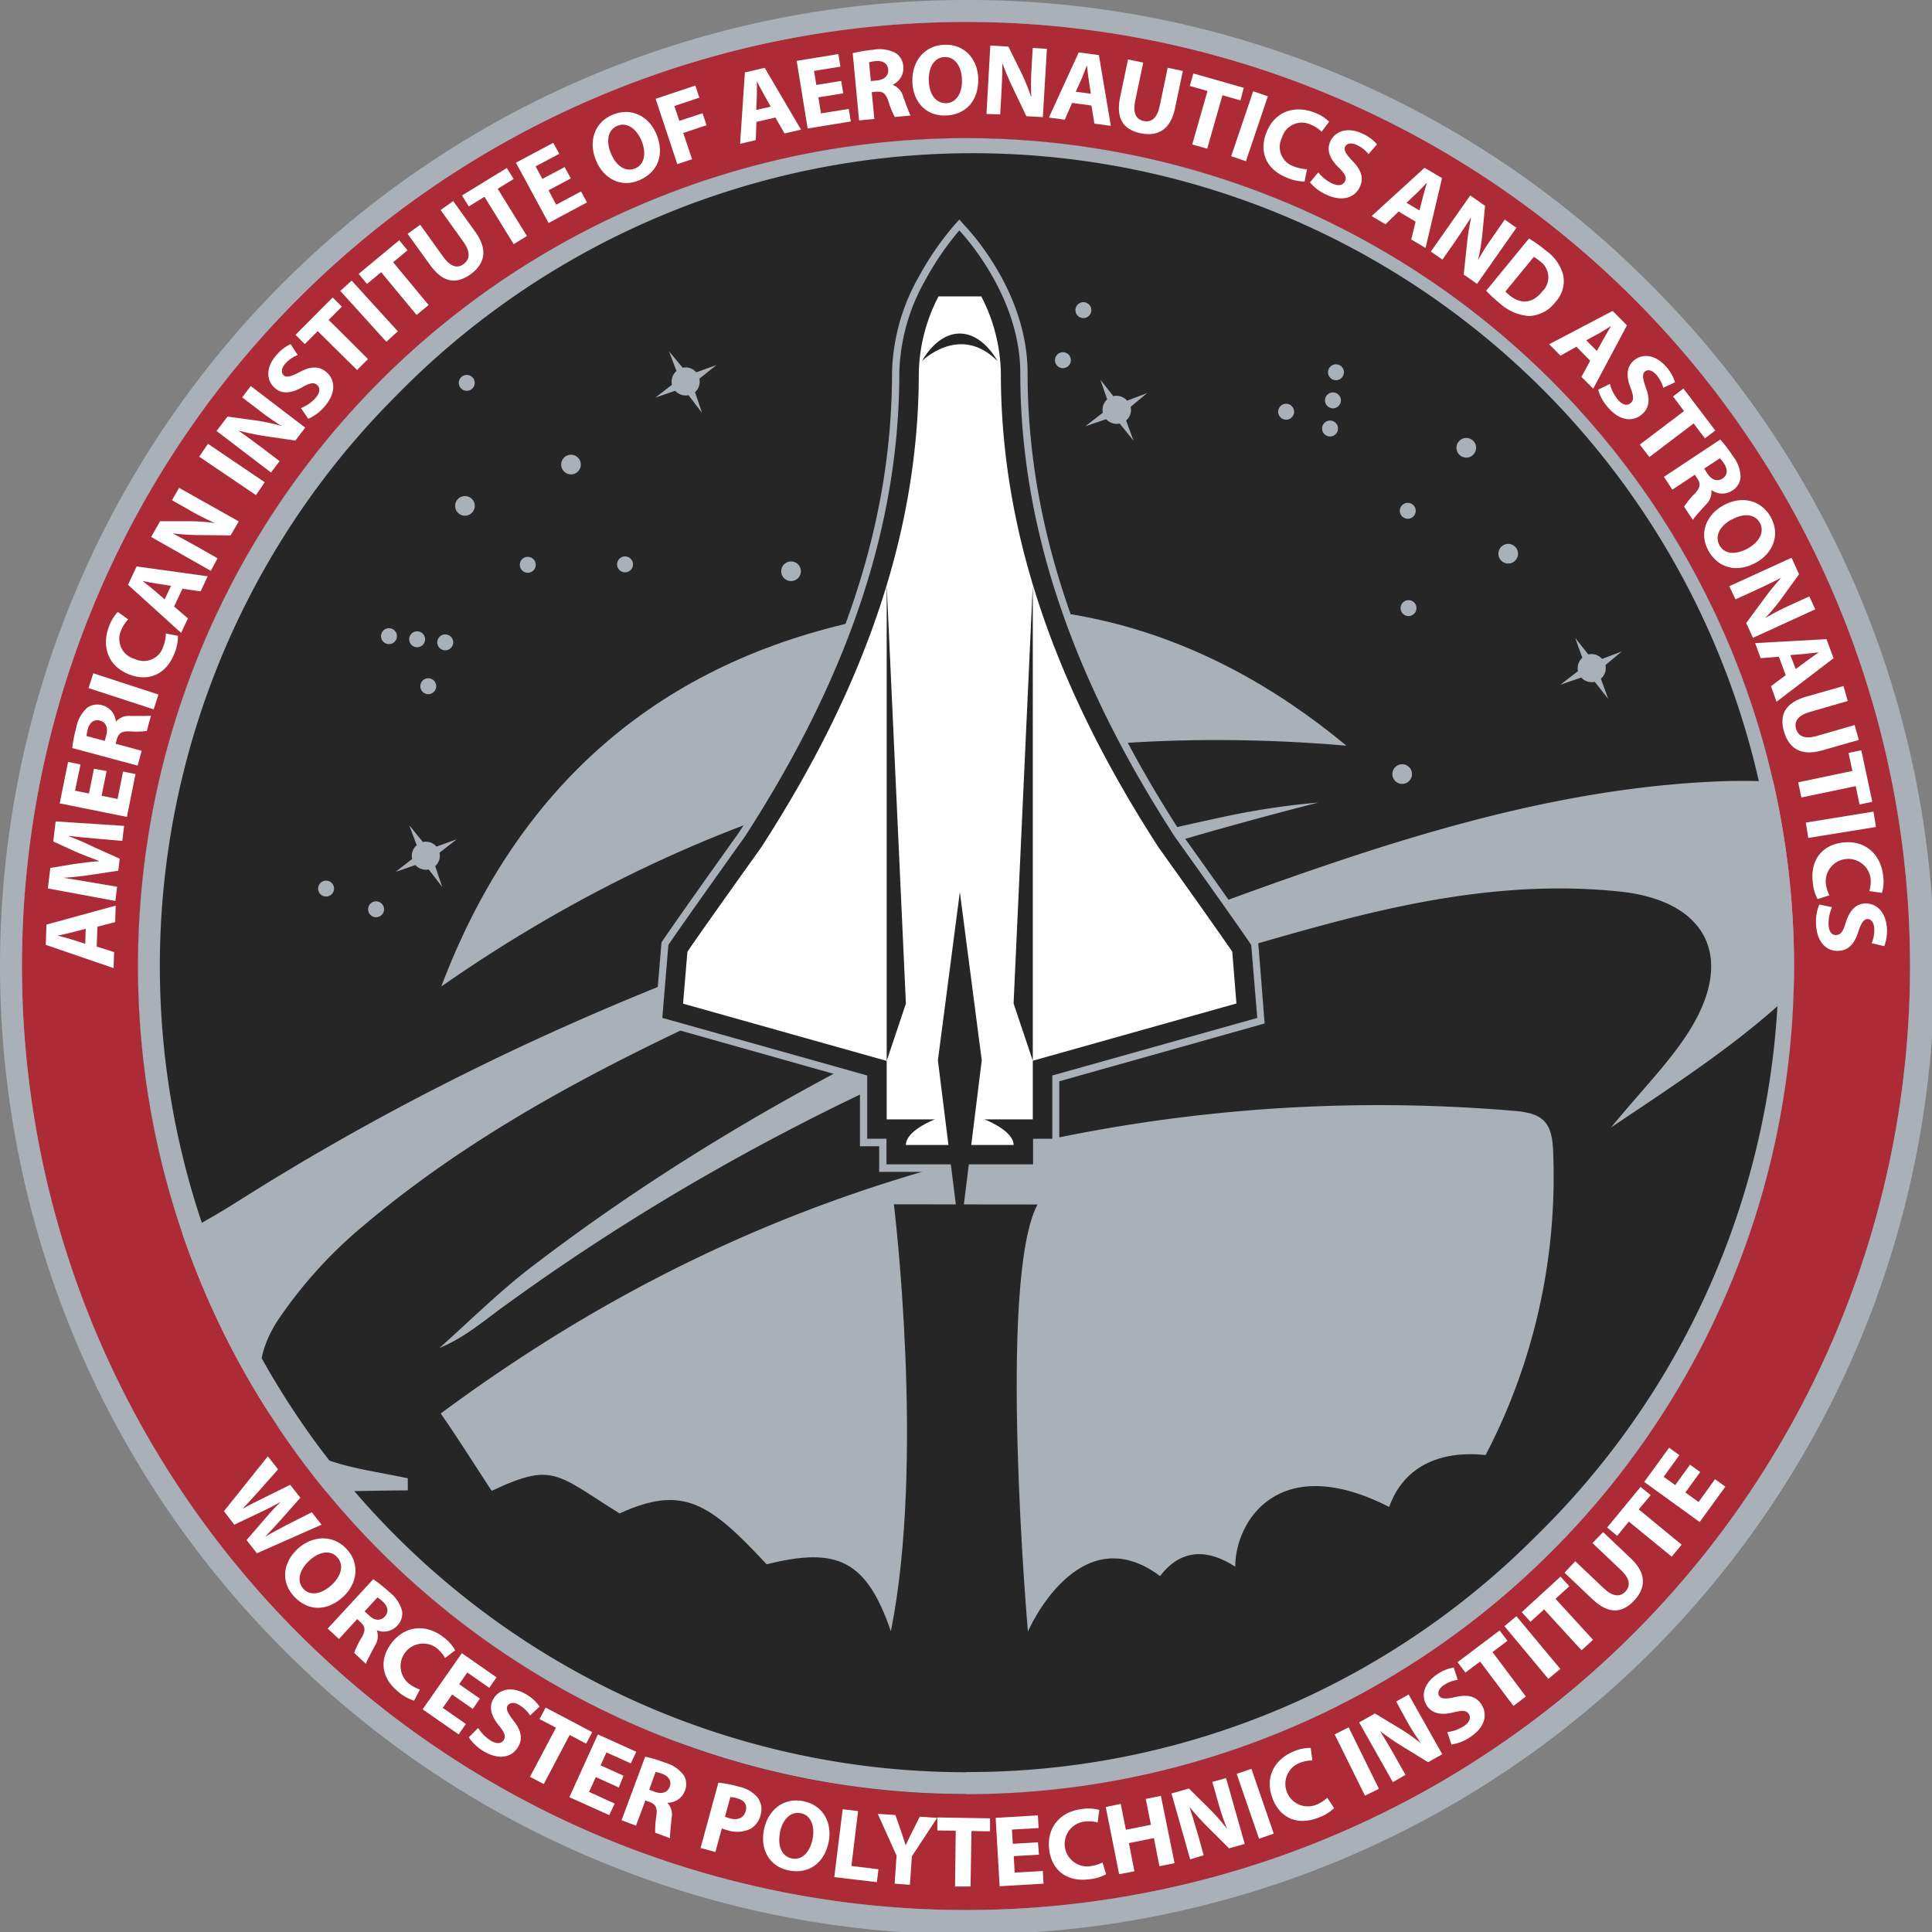 <svg id="Layer_1" data-name="Layer 1" xmlns="http://www.w3.org/2000/svg" viewBox="0 0 352 352"><rect x="0" y="0" width="352" height="352" fill="#808080" stroke="none"/><defs><style>.cls-1,.cls-6{fill:#262626;}.cls-2{fill:#a9b0b7;}.cls-3{fill:#ac2b37;}.cls-4{fill:none;}.cls-5{fill:#fff;}.cls-6{stroke:#a9b0b7;stroke-miterlimit:10;}</style></defs><title>AIAA_Logo_RGB_S_Color</title><g id="Background_Circle" data-name="Background Circle"><circle class="cls-1" cx="176" cy="176" r="150.86"/></g><g id="Saturn"><path class="cls-2" d="M21.27,246.13c7.65-15.07,12.42-14.61,26.17-23.32,55.39-35.06,116.17-56.43,179.92-70.08a138.42,138.42,0,0,1,16.85-2.51c-36.59,9.3-72.21,21.28-106.51,37-23.92,10.95-47.26,23-67.49,40.1A82.44,82.44,0,0,0,54.7,244.43c-7.11,10.75-2.6,21.84,9.8,25.85,4.46,1.44,9.19,2.06,13.8,3.06v2.2c-15.37.08-25,.85-40.34.21" transform="translate(-4 -4)"/><path class="cls-2" d="M346.92,163.25c-10.48,20.78-29.24,32.64-49.39,46.16,5.65-6.88,10.52-11.73,14.13-17.4,8.64-13.59,3.3-24-12.79-25.6-18-1.84-35.48,1.25-52.68,5.84-54.32,14.48-105.09,36.73-150.72,70-3.61,2.63-7,5.55-11.42,7.35,5.45-4.84,10.62-10,16.38-14.46,42.12-32.37,89.74-54.17,139.52-71.56,25.26-8.82,51-16.27,78-17.25a114.54,114.54,0,0,1,12.75.32c6.76.51,12.56,2.94,16.19,9.11Z" transform="translate(-4 -4)"/><path class="cls-2" d="M84.3,261.53c27.51-20.37,55.52-34.39,86-43.53a291.12,291.12,0,0,1,109.85-11.58c5.15.45,6.61,2.25,6.82,7.24,1.91,45.09-23.8,86.69-64,103.07-42.15,17.19-88.6,7-118.69-26.73C96.76,281.56,91.15,271.42,84.3,261.53Z" transform="translate(-4 -4)"/><path class="cls-2" d="M84.4,183.73c13.09-34.62,37.29-57.35,73.41-66,34-8.12,64.56-.22,91.5,22.13C189,134.68,134.19,149,84.4,183.73Z" transform="translate(-4 -4)"/></g><g id="Stars"><path class="cls-2" d="M90.33,73.09a1.45,1.45,0,1,1-2-.6,1.46,1.46,0,0,1,2,.6" transform="translate(-4 -4)"/><path class="cls-2" d="M109.61,87.79a1.79,1.79,0,1,1-2.42-.73,1.8,1.8,0,0,1,2.42.73" transform="translate(-4 -4)"/><path class="cls-2" d="M149.7,107.23a1.79,1.79,0,1,1-2.42-.73,1.8,1.8,0,0,1,2.42.73" transform="translate(-4 -4)"/><path class="cls-2" d="M101.45,106.24a1.45,1.45,0,1,1-2-.6,1.46,1.46,0,0,1,2,.6" transform="translate(-4 -4)"/><path class="cls-2" d="M119.17,106.16a1.45,1.45,0,1,1-2-.6,1.46,1.46,0,0,1,2,.6" transform="translate(-4 -4)"/><path class="cls-2" d="M90.29,95.32a1.79,1.79,0,1,1-2.42-.73,1.8,1.8,0,0,1,2.42.73" transform="translate(-4 -4)"/><path class="cls-2" d="M76.16,119.24a1.45,1.45,0,1,1-2-.6,1.46,1.46,0,0,1,2,.6" transform="translate(-4 -4)"/><path class="cls-2" d="M81.29,119.81a1.45,1.45,0,1,1-2-.6,1.46,1.46,0,0,1,2,.6" transform="translate(-4 -4)"/><path class="cls-2" d="M86.41,120.37a1.45,1.45,0,1,1-2-.6,1.46,1.46,0,0,1,2,.6" transform="translate(-4 -4)"/><path class="cls-2" d="M83.32,128.36a1.45,1.45,0,1,1-2-.6,1.46,1.46,0,0,1,2,.6" transform="translate(-4 -4)"/><path class="cls-2" d="M64.7,165.23a1.45,1.45,0,1,1-2-.6,1.46,1.46,0,0,1,2,.6" transform="translate(-4 -4)"/><path class="cls-2" d="M73.81,169a1.45,1.45,0,1,1-2-.6,1.46,1.46,0,0,1,2,.6" transform="translate(-4 -4)"/><path class="cls-2" d="M126.43,74.1a2.55,2.55,0,0,1,.82-2.51L125.89,68,128.38,71a2.56,2.56,0,0,1,2.48.84l3.68-1.34L131.42,73a2.57,2.57,0,0,1-.79,2.46l1.28,3.78L129.44,76a2.57,2.57,0,0,1-2.43-.8l-3.58,1.23Z" transform="translate(-4 -4)"/><path class="cls-2" d="M79.1,160.49a2.55,2.55,0,0,1,.82-2.51l-1.36-3.62,2.49,3.05a2.56,2.56,0,0,1,2.48.84l3.68-1.34-3.13,2.45a2.55,2.55,0,0,1-.79,2.45l1.28,3.79-2.46-3.19a2.57,2.57,0,0,1-2.43-.8l-3.59,1.23Z" transform="translate(-4 -4)"/><path class="cls-2" d="M279.64,106.46a1.79,1.79,0,1,1,.73-2.42,1.8,1.8,0,0,1-.73,2.42" transform="translate(-4 -4)"/><path class="cls-2" d="M260.32,146.61a1.79,1.79,0,1,1,.73-2.42,1.8,1.8,0,0,1-.73,2.42" transform="translate(-4 -4)"/><path class="cls-2" d="M261.16,98.35a1.45,1.45,0,1,1,.59-2,1.46,1.46,0,0,1-.59,2" transform="translate(-4 -4)"/><path class="cls-2" d="M261.3,116.08a1.45,1.45,0,1,1,.59-2,1.46,1.46,0,0,1-.59,2" transform="translate(-4 -4)"/><path class="cls-2" d="M272,87.16a1.79,1.79,0,1,1,.73-2.42,1.8,1.8,0,0,1-.73,2.42" transform="translate(-4 -4)"/><path class="cls-2" d="M248.08,73.11a1.45,1.45,0,1,1,.59-2,1.46,1.46,0,0,1-.59,2" transform="translate(-4 -4)"/><path class="cls-2" d="M247.53,78.23a1.45,1.45,0,1,1,.59-2,1.46,1.46,0,0,1-.59,2" transform="translate(-4 -4)"/><path class="cls-2" d="M247,83.36a1.45,1.45,0,1,1,.59-2,1.46,1.46,0,0,1-.59,2" transform="translate(-4 -4)"/><path class="cls-2" d="M239,80.3a1.45,1.45,0,1,1,.59-2,1.46,1.46,0,0,1-.59,2" transform="translate(-4 -4)"/><path class="cls-2" d="M202.06,61.79a1.45,1.45,0,1,1,.59-2,1.46,1.46,0,0,1-.59,2" transform="translate(-4 -4)"/><path class="cls-2" d="M198.33,70.91a1.45,1.45,0,1,1,.59-2,1.46,1.46,0,0,1-.59,2" transform="translate(-4 -4)"/><path class="cls-2" d="M293.38,123.23a2.55,2.55,0,0,1,2.51.82l3.61-1.37-3,2.5a2.56,2.56,0,0,1-.83,2.49l1.35,3.68-2.46-3.12a2.57,2.57,0,0,1-2.46-.78l-3.78,1.29,3.18-2.47a2.57,2.57,0,0,1,.79-2.44L291,120.24Z" transform="translate(-4 -4)"/><path class="cls-2" d="M206.84,76.18a2.55,2.55,0,0,1,2.51.82L213,75.62l-3,2.5a2.56,2.56,0,0,1-.83,2.49l1.35,3.68L208,81.16a2.55,2.55,0,0,1-2.46-.79l-3.79,1.29,3.18-2.47a2.57,2.57,0,0,1,.79-2.43l-1.24-3.59Z" transform="translate(-4 -4)"/></g><path id="Smoke" class="cls-1" d="M166.86,223.42s5.73,46.67-.55,77.78c-4.46-12.94-9.74-15.42-22.63-12.19-10.48-11.28-15.31-14.51-26.8-9.27-12.29-7.66-12.09-9.67-25.59-3-4.84-5.44-8.06-5.64-10.68-5.44s0,11.48,0,11.48,56,52.74,77.13,53.75,66.13-6.5,75-11.54,49.14-45,50.35-49.46-6.25-6.06-6.25-6.06-15.11-3.81-19.74,9.09c-20.15-10.27-28.05,2.62-28.05,10.88-4.7-3.05-9.64-3.57-13.69,1.71-14.91-11.11-24.08,10.1-24.08,10.1s-5.6-64,1.75-77.8" transform="translate(-4 -4)"/><g id="Outside_Circle" data-name="Outside Circle"><path id="Outside_Circle_RED_" data-name="Outside Circle (RED)" class="cls-3" d="M180,8A172,172,0,1,0,352,180,172,172,0,0,0,180,8Zm0,322.89A150.86,150.86,0,1,1,330.86,180,150.86,150.86,0,0,1,180,330.86Z" transform="translate(-4 -4)"/><path id="Outside_Circle_GREY_STROKE_" data-name="Outside Circle (GREY STROKE)" class="cls-2" d="M180,8A172,172,0,1,1,8,180,172,172,0,0,1,180,8m0,322.89A150.86,150.86,0,1,0,29.14,180,150.86,150.86,0,0,0,180,330.86M180,4A176,176,0,0,0,55.55,304.45a176,176,0,1,0,248.9-248.9A174.85,174.85,0,0,0,180,4Zm0,322.89A146.89,146.89,0,0,1,76.14,76.14,146.89,146.89,0,1,1,283.86,283.86a145.93,145.93,0,0,1-103.86,43Z" transform="translate(-4 -4)"/></g><g id="Rocket"><path class="cls-1" d="M232.59,175.92s-2.34-3.5-14-19.86c-25.7-39.71-28-68.91-28-84.1s-11.66-26.84-11.68-26.86l.26-.41-.05,0-.21.23-.34.38A52.75,52.75,0,0,0,172,54.61,37,37,0,0,0,167.18,72c0,15.18-2.34,44.38-28,84.1-11.68,16.35-14,19.86-14,19.86l-1.17,14,37.38,10.51v11.68h3.5v4.67h28v-4.67h3.5V200.45l37.38-10.51Z" transform="translate(-4 -4)"/><path class="cls-2" d="M233.24,175.7l-.09-.14s-2.47-3.7-14-19.85c-18.79-29-27.93-56.43-27.93-83.74,0-12.82-8-23-10.87-26.24l-.42-.44L178.79,44l0,0-.73.8a53.25,53.25,0,0,0-6.58,9.48A37.14,37.14,0,0,0,166.52,72c0,27.3-9.13,54.7-27.91,83.71-11.55,16.17-14,19.84-14,19.87l-.09.14-1.23,14.73L160.68,201v11.84h3.5v4.67h29.35v-4.67H197V201l36.89-10.38.52-.15Zm-37.52,24.25v11.52h-3.5v4.67H165.51v-4.67H162V199.95l-37.33-10.5,1.11-13.3c.54-.8,3.59-5.25,13.93-19.72,18.93-29.26,28.14-56.89,28.14-84.45a35.84,35.84,0,0,1,4.77-17,52.14,52.14,0,0,1,6.16-9c2,2.16,11.11,12.81,11.11,26,0,27.57,9.2,55.19,28.16,84.48,10.33,14.45,13.37,18.9,13.91,19.7l1.11,13.3Z" transform="translate(-4 -4)"/><path class="cls-4" d="M165.55,197.26" transform="translate(-4 -4)"/><path class="cls-5" d="M228.51,177.38c-1.26-1.83-4.81-6.92-13.34-18.87l-.11-.16C195.74,128.5,186.35,100.24,186.35,72A31.41,31.41,0,0,0,182.78,58H175A31.41,31.41,0,0,0,171.4,72c0,28.27-9.39,56.53-28.71,86.38l-.11.16c-8.53,11.94-12.08,17-13.34,18.87l-.79,9.45,37.1,10.43v-86.7l3.5,76.26-3.5,10.43v10.66h8.81s-5.31,2-5.31,4.67h19.62c0-2.64-5.31-4.67-5.31-4.67h8.81V197.26l-3.5-10.43,3.5-76.27v86.7l37.1-10.43ZM172,69.77s2.56-5,6.86-5,6.86,5,6.86,5C178.88,62.91,172,69.77,172,69.77Z" transform="translate(-4 -4)"/><polygon class="cls-1" points="174.88 162.52 170.88 193.19 174.88 225.33 178.87 193.19 174.88 162.52"/></g><path class="cls-5" d="M44.8,279.33l8-10,1.86,2.38-3.47,3.92c-1,1.13-2.1,2.33-3,3.27l0,0c1.19-.67,2.55-1.36,4-2.06l4.68-2.32,1.85,2.36-3.53,4c-1,1.12-1.91,2.1-2.89,3.1l0,0c1.21-.71,2.53-1.39,3.86-2.1l4.65-2.35,1.77,2.26L50.8,287l-1.88-2.41,3.58-4.14c.84-1,1.64-1.85,2.67-2.84l0,0c-1.25.69-2.3,1.26-3.48,1.8l-5,2.38Z" transform="translate(-4 -4)"/><path class="cls-5" d="M66.58,294.87c-3,2.81-6.5,2.7-9,0s-2-6.2.61-8.64,6.4-2.74,8.93-.05S69.1,292.51,66.58,294.87Zm-6.3-6.46c-1.78,1.68-2.25,3.69-1,5.07s3.38.94,5.15-.72,2.3-3.64,1-5.06S62,286.74,60.28,288.41Z" transform="translate(-4 -4)"/><path class="cls-5" d="M72,291.73a24.83,24.83,0,0,1,2.95,2.35,6.37,6.37,0,0,1,2.31,3.45,3.17,3.17,0,0,1-.92,2.7,3.31,3.31,0,0,1-3.7.78l0,0a3.15,3.15,0,0,1-.35,2.85c-.66,1.3-1.48,2.77-1.63,3.28l-2.13-2a15.65,15.65,0,0,1,1.32-2.73c.81-1.37.7-2-.14-2.84l-.63-.58-3.32,3.62-2.06-1.89Zm-1.57,5.85.82.75c1,1,2.13,1,2.87.19s.59-1.8-.35-2.69a7.05,7.05,0,0,0-1-.79Z" transform="translate(-4 -4)"/><path class="cls-5" d="M79.45,313.85a8.05,8.05,0,0,1-2.84-1.58c-3.37-2.7-3.43-6.18-1.21-9,2.66-3.33,6.52-3.29,9.47-.93a7.35,7.35,0,0,1,2.06,2.35l-1.85,1.39a6.1,6.1,0,0,0-1.56-1.84,4.11,4.11,0,0,0-5.11,6.43,7.07,7.07,0,0,0,2.09,1.15Z" transform="translate(-4 -4)"/><path class="cls-5" d="M90.14,315.36l-3.77-2.63-1.7,2.43,4.21,2.94L87.56,320,81,315.43l7.15-10.23,6.32,4.41-1.33,1.9-4-2.79-1.48,2.13,3.77,2.63Z" transform="translate(-4 -4)"/><path class="cls-5" d="M91.12,318.82a7.21,7.21,0,0,0,2.27,2.3c1.11.68,2,.58,2.4-.12s.13-1.35-.87-2.59c-1.39-1.7-1.95-3.38-1-4.93,1.11-1.82,3.48-2.28,6-.75a7.65,7.65,0,0,1,2.39,2.2l-1.73,1.62a5.93,5.93,0,0,0-1.92-1.87c-1-.64-1.84-.47-2.18.08s0,1.35,1.06,2.71c1.46,1.84,1.74,3.37.82,4.87-1.09,1.79-3.39,2.46-6.32.68a8.18,8.18,0,0,1-2.62-2.49Z" transform="translate(-4 -4)"/><path class="cls-5" d="M105.3,318.78l-3-1.57,1.11-2.1,8.49,4.48-1.11,2.1-3-1.59-4.72,8.95-2.51-1.32Z" transform="translate(-4 -4)"/><path class="cls-5" d="M116.74,329.67l-4.19-1.89-1.22,2.7L116,332.6l-1,2.11-7.26-3.27L112.93,320l7,3.17-1,2.11-4.44-2-1.07,2.36,4.19,1.89Z" transform="translate(-4 -4)"/><path class="cls-5" d="M121.55,324.06a24.85,24.85,0,0,1,3.61,1.08,6.37,6.37,0,0,1,3.44,2.34,3.17,3.17,0,0,1,.16,2.85,3.31,3.31,0,0,1-3.14,2.11l0,.05a3.15,3.15,0,0,1,.74,2.77c-.13,1.46-.34,3.12-.28,3.65l-2.71-1a15.59,15.59,0,0,1,.21-3c.23-1.57-.12-2.16-1.19-2.58l-.8-.3-1.72,4.6-2.62-1Zm.73,6,1,.39c1.32.49,2.35.13,2.73-.9s-.12-1.89-1.33-2.36a7.1,7.1,0,0,0-1.23-.36Z" transform="translate(-4 -4)"/><path class="cls-5" d="M134.89,328.78a23,23,0,0,1,3.75.75,6,6,0,0,1,3.42,2,3.65,3.65,0,0,1,.52,3.14,4,4,0,0,1-1.89,2.56,5.79,5.79,0,0,1-4.26.2,7,7,0,0,1-.91-.31l-1.18,4.31-2.7-.74Zm1.2,6.2a4.31,4.31,0,0,0,.89.32c1.45.4,2.54-.09,2.88-1.33s-.29-2-1.64-2.35a4.82,4.82,0,0,0-1.15-.2Z" transform="translate(-4 -4)"/><path class="cls-5" d="M155,339.5c-.78,4-3.69,6-7.28,5.29s-5.23-3.87-4.55-7.36c.71-3.67,3.6-6,7.22-5.26S155.63,336.12,155,339.5Zm-8.89-1.56c-.47,2.4.33,4.31,2.19,4.67s3.29-1.21,3.76-3.59c.43-2.2-.26-4.3-2.17-4.67S146.54,335.56,146.08,337.94Z" transform="translate(-4 -4)"/><path class="cls-5" d="M157.53,333.63l2.81.34-1.22,10,4.93.6-.29,2.35L156,346Z" transform="translate(-4 -4)"/><path class="cls-5" d="M167,347.19l.35-5.1-3.43-7.62,3.22.22,1.07,3.08c.33.93.54,1.62.8,2.45h0c.33-.76.68-1.46,1.11-2.32l1.46-2.91,3.16.22-4.6,7-.36,5.19Z" transform="translate(-4 -4)"/><path class="cls-5" d="M178.13,337.55l-3.35-.05,0-2.37,9.6.16,0,2.37L181,337.6l-.17,10.11-2.83,0Z" transform="translate(-4 -4)"/><path class="cls-5" d="M193.29,341.91l-4.59.27.17,3,5.12-.3.14,2.31-8,.47-.73-12.46,7.69-.45.14,2.31-4.86.28.15,2.59,4.59-.27Z" transform="translate(-4 -4)"/><path class="cls-5" d="M205.53,345.47a8,8,0,0,1-3.11.93c-4.28.53-6.82-1.86-7.26-5.39-.52-4.23,2.2-7,6-7.42a7.36,7.36,0,0,1,3.12.17l-.29,2.29a6.1,6.1,0,0,0-2.41-.17,4.1,4.1,0,0,0,1,8.14,7,7,0,0,0,2.29-.69Z" transform="translate(-4 -4)"/><path class="cls-5" d="M208.19,332.66l.94,4.71,4.56-.91-.94-4.71,2.76-.55L218,343.46l-2.76.55-1-5.12-4.56.91,1,5.13-2.78.55-2.44-12.25Z" transform="translate(-4 -4)"/><path class="cls-5" d="M220.84,342.76l-3.4-12,3.17-.9,3.74,3.69a36.28,36.28,0,0,1,3.13,3.56h.05a46.26,46.26,0,0,1-1.65-4.94l-1-3.51,2.5-.71,3.4,12-2.85.81L224,336.84a46.47,46.47,0,0,1-3.29-3.65l0,0c.52,1.57,1,3.25,1.59,5.21l1,3.62Z" transform="translate(-4 -4)"/><path class="cls-5" d="M232,326.27l4.07,11.81-2.68.92-4.07-11.81Z" transform="translate(-4 -4)"/><path class="cls-5" d="M247.07,333.43a8,8,0,0,1-2.77,1.7c-4,1.61-7.07,0-8.4-3.34-1.59-4,.34-7.29,3.84-8.7a7.35,7.35,0,0,1,3.06-.63l.31,2.29a6.12,6.12,0,0,0-2.37.46,4.1,4.1,0,0,0,3.09,7.6,7.06,7.06,0,0,0,2-1.26Z" transform="translate(-4 -4)"/><path class="cls-5" d="M249.72,318.71l5.51,11.2-2.54,1.25L247.17,320Z" transform="translate(-4 -4)"/><path class="cls-5" d="M257.76,328.69l-6.13-10.88,2.87-1.62,4.51,2.71a36.11,36.11,0,0,1,3.88,2.73l0,0a46.53,46.53,0,0,1-2.77-4.42L258.38,314l2.26-1.27,6.13,10.88-2.58,1.46-4.69-2.89a46.31,46.31,0,0,1-4.05-2.78l0,0c.87,1.4,1.77,2.92,2.77,4.69l1.85,3.28Z" transform="translate(-4 -4)"/><path class="cls-5" d="M267.69,319.58a7.2,7.2,0,0,0,3-1.08c1.08-.72,1.36-1.54.91-2.22s-1.17-.69-2.72-.31c-2.13.54-3.89.33-4.89-1.18-1.18-1.78-.59-4.12,1.87-5.75a7.66,7.66,0,0,1,3-1.23l.73,2.25a5.92,5.92,0,0,0-2.51.95c-1,.67-1.21,1.47-.85,2s1.22.57,2.9.19c2.29-.54,3.79-.15,4.76,1.32,1.16,1.75.79,4.12-2.07,6a8.19,8.19,0,0,1-3.37,1.32Z" transform="translate(-4 -4)"/><path class="cls-5" d="M273.67,306.73l-2.68,2-1.43-1.89,7.66-5.78,1.43,1.89L275.93,305,282,313.1l-2.26,1.71Z" transform="translate(-4 -4)"/><path class="cls-5" d="M280.28,298.47l8,9.6-2.18,1.81-8-9.6Z" transform="translate(-4 -4)"/><path class="cls-5" d="M285.32,297.22l-2.47,2.26-1.6-1.75,7.07-6.48,1.6,1.75-2.51,2.3,6.83,7.46-2.09,1.92Z" transform="translate(-4 -4)"/><path class="cls-5" d="M291,288.45l5.22,4.95c1.56,1.48,2.91,1.64,3.91.59s.83-2.38-.77-3.9l-5.22-4.95,1.94-2,5.08,4.82c2.8,2.65,2.79,5.33.54,7.69s-4.71,2.43-7.6-.31l-5.05-4.8Z" transform="translate(-4 -4)"/><path class="cls-5" d="M300.77,281.23l-2.13,2.59-1.83-1.51,6.1-7.41,1.83,1.51L302.57,279l7.81,6.43-1.8,2.19Z" transform="translate(-4 -4)"/><path class="cls-5" d="M313.77,272.2l-2.7,3.72,2.4,1.74,3-4.16,1.88,1.36-4.68,6.45L303.57,274l4.53-6.24,1.87,1.36-2.86,3.94,2.1,1.52,2.7-3.72Z" transform="translate(-4 -4)"/><path class="cls-5" d="M21.62,176.46l3.17,1-.1,2.92-12.35-4.23.13-3.7L25.08,169l-.1,3-3.23.85Zm-2-3.24-2.67.69c-.75.2-1.68.39-2.43.55v0c.73.21,1.67.43,2.39.66l2.62.83Z" transform="translate(-4 -4)"/><path class="cls-5" d="M21.64,156.8c-1.5-.12-3.3-.29-5.11-.5v.06c1.53.58,3.24,1.3,4.63,2l4.65,2.09-.26,2.19-5,.75c-1.5.23-3.32.44-5,.54v0c1.66.27,3.57.56,5.1.84l4.68.79-.31,2.59-12.3-2.28.45-3.73,4.28-.72c1.48-.21,3.07-.41,4.56-.51v-.06c-1.39-.52-3-1.14-4.31-1.71l-4-1.82.44-3.66,12.47.81-.33,2.74Z" transform="translate(-4 -4)"/><path class="cls-5" d="M23.42,144.48l-.91,4.5,2.91.59,1-5,2.27.46-1.57,7.81-12.24-2.47,1.52-7.55,2.27.46-1,4.78,2.54.51.91-4.5Z" transform="translate(-4 -4)"/><path class="cls-5" d="M17.16,140.29a24.86,24.86,0,0,1,.73-3.7,6.37,6.37,0,0,1,2-3.64,3.17,3.17,0,0,1,2.82-.43,3.31,3.31,0,0,1,2.39,2.93h.05a3.15,3.15,0,0,1,2.69-1c1.46,0,3.14,0,3.66-.06l-.75,2.79a15.6,15.6,0,0,1-3,.08c-1.59-.08-2.14.32-2.46,1.43l-.22.82,4.74,1.28-.73,2.7Zm5.92-1.3.29-1.07c.37-1.36-.09-2.35-1.15-2.63s-1.87.3-2.22,1.55a7.08,7.08,0,0,0-.24,1.26Z" transform="translate(-4 -4)"/><path class="cls-5" d="M21,126.67l11.87,3.87L32,133.24l-11.87-3.87Z" transform="translate(-4 -4)"/><path class="cls-5" d="M36.42,119.84a8,8,0,0,1-.64,3.19c-1.54,4-4.85,5.15-8.17,3.88-4-1.52-5.11-5.21-3.76-8.74a7.36,7.36,0,0,1,1.62-2.67l1.89,1.34a6.1,6.1,0,0,0-1.28,2,3.76,3.76,0,0,0,2.44,5.2,3.73,3.73,0,0,0,5.24-2.28,7,7,0,0,0,.46-2.34Z" transform="translate(-4 -4)"/><path class="cls-5" d="M35.72,114.5l2.52,2.17L37,119.31l-9.68-8.76,1.57-3.35L41.84,109l-1.29,2.75-3.31-.49Zm-.56-3.77-2.73-.42c-.77-.11-1.7-.31-2.45-.45l0,0c.59.48,1.37,1.05,1.94,1.54l2.08,1.8Z" transform="translate(-4 -4)"/><path class="cls-5" d="M42.4,108l-10.86-6.17,1.63-2.87h5.26a36.2,36.2,0,0,1,4.73.34l0,0a46.33,46.33,0,0,1-4.65-2.36l-3.17-1.8,1.28-2.26L47.51,99,46,101.55l-5.51-.06a46.43,46.43,0,0,1-4.91-.29v.06c1.47.75,3,1.59,4.79,2.6l3.27,1.86Z" transform="translate(-4 -4)"/><path class="cls-5" d="M41.89,84.86l10.34,7-1.59,2.35-10.34-7Z" transform="translate(-4 -4)"/><path class="cls-5" d="M53.37,90.09l-9.92-7.57,2-2.62,5.21.71a36.22,36.22,0,0,1,4.64,1l0,0a46.29,46.29,0,0,1-4.28-3l-2.9-2.21,1.57-2.06,9.92,7.57-1.8,2.36-5.45-.8a46.4,46.4,0,0,1-4.82-1l0,.06c1.36.94,2.78,2,4.4,3.21l3,2.28Z" transform="translate(-4 -4)"/><path class="cls-5" d="M58.83,78.36a7.2,7.2,0,0,0,2.65-1.84c.86-1,.91-1.84.29-2.38s-1.31-.36-2.7.41c-1.91,1.08-3.67,1.34-5,.14-1.6-1.41-1.65-3.82.3-6a7.65,7.65,0,0,1,2.58-2l1.29,2A5.93,5.93,0,0,0,56,70.23c-.81.92-.78,1.73-.3,2.16s1.33.23,2.85-.58c2.07-1.12,3.62-1.14,4.94,0,1.57,1.38,1.84,3.77-.42,6.34a8.17,8.17,0,0,1-2.91,2.15Z" transform="translate(-4 -4)"/><path class="cls-5" d="M61.89,64.33,59.52,66.7,57.84,65l6.77-6.8,1.68,1.67-2.41,2.41,7.17,7.14-2,2Z" transform="translate(-4 -4)"/><path class="cls-5" d="M68.07,55.13l8.41,9.23-2.09,1.91L66,57Z" transform="translate(-4 -4)"/><path class="cls-5" d="M73.44,53.59l-2.58,2.14-1.51-1.83,7.39-6.13,1.51,1.83-2.62,2.18,6.46,7.79L79.9,61.38Z" transform="translate(-4 -4)"/><path class="cls-5" d="M80.56,44.95l4.19,5.84C86,52.54,87.3,53,88.47,52.11s1.26-2.18,0-4l-4.19-5.84,2.29-1.64,4.08,5.69c2.24,3.13,1.73,5.76-.92,7.66s-5.08,1.5-7.4-1.74L78.26,46.6Z" transform="translate(-4 -4)"/><path class="cls-5" d="M92.27,39.85l-2.86,1.76-1.24-2,8.17-5,1.24,2-2.9,1.79L100,47l-2.41,1.48Z" transform="translate(-4 -4)"/><path class="cls-5" d="M108,36.51l-4.06,2.16,1.39,2.62,4.53-2.41,1.09,2-7,3.75L98,33.64l6.8-3.62,1.09,2-4.3,2.29,1.22,2.29,4.06-2.16Z" transform="translate(-4 -4)"/><path class="cls-5" d="M123.59,28.42c1.57,3.78.23,7-3.14,8.43s-6.5-.33-7.86-3.61c-1.44-3.46-.3-7,3.1-8.37S122.27,25.24,123.59,28.42ZM115.33,32c.94,2.26,2.66,3.41,4.4,2.68s2.07-2.83,1.14-5.07c-.86-2.07-2.59-3.44-4.39-2.69S114.4,29.8,115.33,32Z" transform="translate(-4 -4)"/><path class="cls-5" d="M123.45,22l7.24-2.41.73,2.2-4.55,1.52.9,2.71L132,24.63l.73,2.18-4.25,1.42L130.09,33l-2.69.9Z" transform="translate(-4 -4)"/><path class="cls-5" d="M141.82,26.21l-.13,3.32-2.85.67.87-13,3.61-.85,6.62,11.27-3,.69-1.67-2.9Zm2.6-2.78L143.06,21c-.39-.67-.81-1.52-1.16-2.2h0c0,.76,0,1.73,0,2.48l-.12,2.75Z" transform="translate(-4 -4)"/><path class="cls-5" d="M157.63,21l-4.53.74.48,2.92,5.06-.82.37,2.29-7.86,1.28-2-12.32,7.6-1.24.37,2.29-4.81.78.42,2.56,4.53-.74Z" transform="translate(-4 -4)"/><path class="cls-5" d="M159.36,13.69a24.8,24.8,0,0,1,3.72-.62,6.37,6.37,0,0,1,4.11.59,3.17,3.17,0,0,1,1.39,2.49,3.31,3.31,0,0,1-1.9,3.27v.06a3.15,3.15,0,0,1,1.88,2.16c.52,1.36,1.07,2.95,1.35,3.4l-2.88.28a15.63,15.63,0,0,1-1.15-2.81c-.48-1.52-1.06-1.89-2.2-1.8l-.85.08.47,4.88-2.78.27Zm3.3,5.08,1.11-.11c1.4-.14,2.16-.92,2.06-2s-.94-1.64-2.23-1.53a7,7,0,0,0-1.26.22Z" transform="translate(-4 -4)"/><path class="cls-5" d="M182.23,18.33c.09,4.09-2.33,6.63-6,6.72s-5.94-2.66-6-6.22c-.09-3.74,2.24-6.59,5.93-6.68S182.15,14.88,182.23,18.33Zm-9,.37c.06,2.45,1.24,4.14,3.13,4.1s3-1.88,2.9-4.31c-.05-2.24-1.17-4.14-3.12-4.1S173.16,16.28,173.21,18.7Z" transform="translate(-4 -4)"/><path class="cls-5" d="M183.73,24.76l.7-12.46,3.29.19,2.33,4.71a36.18,36.18,0,0,1,1.79,4.39h.06a46.14,46.14,0,0,1,.05-5.21l.2-3.64,2.59.15L194,25.34l-3-.17-2.39-5a46.38,46.38,0,0,1-1.92-4.52l-.06,0c0,1.65-.08,3.41-.19,5.44l-.21,3.75Z" transform="translate(-4 -4)"/><path class="cls-5" d="M199.33,22.75,198,25.81l-2.9-.39,5.44-11.87,3.67.49,2.18,12.89-3-.4-.53-3.3Zm3.42-1.67-.42-2.73c-.12-.76-.22-1.71-.3-2.47h0c-.28.71-.59,1.62-.89,2.31L200,20.71Z" transform="translate(-4 -4)"/><path class="cls-5" d="M212.29,15.41l-1.47,7c-.44,2.1.13,3.34,1.55,3.64s2.46-.54,2.91-2.7l1.47-7,2.76.58-1.44,6.85c-.79,3.77-3.07,5.17-6.26,4.5s-4.54-2.73-3.72-6.63l1.43-6.82Z" transform="translate(-4 -4)"/><path class="cls-5" d="M224,20.58l-3.23-.92.65-2.28L230.61,20,230,22.29l-3.28-.93-2.77,9.73-2.73-.77Z" transform="translate(-4 -4)"/><path class="cls-5" d="M235,21.54l-4,11.83-2.68-.91,4-11.83Z" transform="translate(-4 -4)"/><path class="cls-5" d="M241.69,37.07a8.06,8.06,0,0,1-3.18-.68c-4-1.59-5.09-4.9-3.79-8.21,1.57-4,5.26-5.05,8.78-3.66a7.37,7.37,0,0,1,2.66,1.65L244.79,28a6.09,6.09,0,0,0-2-1.3,3.76,3.76,0,0,0-5.22,2.38,3.73,3.73,0,0,0,2.22,5.26,7.06,7.06,0,0,0,2.34.49Z" transform="translate(-4 -4)"/><path class="cls-5" d="M244.18,35.41a7.21,7.21,0,0,0,2.5,2c1.17.55,2,.36,2.37-.38s0-1.36-1.14-2.49c-1.57-1.54-2.3-3.16-1.52-4.8.91-1.93,3.22-2.64,5.88-1.38a7.66,7.66,0,0,1,2.61,1.93l-1.54,1.79a5.93,5.93,0,0,0-2.11-1.65c-1.11-.52-1.88-.27-2.16.31s.15,1.34,1.34,2.58c1.65,1.68,2.09,3.16,1.34,4.75-.89,1.89-3.11,2.81-6.21,1.35a8.17,8.17,0,0,1-2.87-2.2Z" transform="translate(-4 -4)"/><path class="cls-5" d="M258.82,42.55l-2.4,2.31-2.52-1.49,9.64-8.8,3.19,1.89-3,12.72-2.61-1.55.8-3.25Zm3.8-.21.68-2.68c.19-.75.47-1.66.68-2.39l0,0c-.54.54-1.18,1.26-1.72,1.78l-2,1.9Z" transform="translate(-4 -4)"/><path class="cls-5" d="M264.7,49.83l7.17-10.22,2.7,1.89-.5,5.24a36.16,36.16,0,0,1-.79,4.67l0,0a46.39,46.39,0,0,1,2.79-4.4l2.09-3,2.12,1.49-7.17,10.22-2.43-1.7.58-5.47a46.37,46.37,0,0,1,.76-4.85l-.06,0c-.89,1.39-1.87,2.85-3,4.52l-2.16,3.08Z" transform="translate(-4 -4)"/><path class="cls-5" d="M282.58,47.45a25.2,25.2,0,0,1,3.11,2.23A8,8,0,0,1,288.78,54a5.52,5.52,0,0,1-1.37,5,6.33,6.33,0,0,1-4.82,2.58,9,9,0,0,1-5.47-2.43,24.47,24.47,0,0,1-2.35-2.18Zm-4.3,9.66a5.19,5.19,0,0,0,.72.67c2,1.64,4.14,1.62,6-.68a3.58,3.58,0,0,0-.5-5.56,5.82,5.82,0,0,0-1.06-.73Z" transform="translate(-4 -4)"/><path class="cls-5" d="M291.21,67.18l-2.9,1.62-2.06-2.08,11.56-6.07,2.61,2.63-6.15,11.54-2.14-2.16,1.6-2.94Zm3.73.77,1.34-2.42c.37-.68.87-1.49,1.27-2.14l0,0c-.66.39-1.46.92-2.12,1.29L293,66Z" transform="translate(-4 -4)"/><path class="cls-5" d="M297.32,73.94a7.22,7.22,0,0,0,1.46,2.88c.85,1,1.7,1.15,2.32.62s.54-1.25,0-2.73c-.81-2-.82-3.82.55-5,1.61-1.39,4-1.11,5.93,1.12a7.64,7.64,0,0,1,1.6,2.82l-2.14,1a5.92,5.92,0,0,0-1.26-2.36c-.8-.93-1.61-1-2.1-.59s-.41,1.28.18,2.9c.82,2.2.63,3.74-.7,4.89-1.58,1.37-4,1.31-6.22-1.29A8.17,8.17,0,0,1,295.18,75Z" transform="translate(-4 -4)"/><path class="cls-5" d="M310.82,78.9l-2-2.67,1.89-1.44,5.81,7.64-1.89,1.44-2.06-2.72-8.06,6.12L302.76,85Z" transform="translate(-4 -4)"/><path class="cls-5" d="M317.42,84.08a24.73,24.73,0,0,1,2.29,3A6.37,6.37,0,0,1,321.12,91a3.17,3.17,0,0,1-1.54,2.4,3.31,3.31,0,0,1-3.78-.14l0,0a3.14,3.14,0,0,1-1,2.68c-1,1.1-2.1,2.33-2.37,2.79l-1.6-2.41A15.69,15.69,0,0,1,312.71,94c1.11-1.14,1.17-1.82.55-2.79l-.47-.71-4.09,2.71-1.54-2.33Zm-2.93,5.3.61.93c.78,1.17,1.82,1.48,2.73.88s1-1.6.31-2.69a7.08,7.08,0,0,0-.78-1Z" transform="translate(-4 -4)"/><path class="cls-5" d="M324,106.47c-3.57,2-7,1-8.74-2.14s-.43-6.49,2.68-8.23c3.27-1.83,6.88-1.11,8.68,2.11S327,104.79,324,106.47Zm-4.55-7.8c-2.14,1.19-3.08,3-2.16,4.69s3.05,1.73,5.17.55c2-1.09,3.12-3,2.17-4.67S321.6,97.49,319.49,98.68Z" transform="translate(-4 -4)"/><path class="cls-5" d="M319.06,110.81l11.35-5.19,1.37,3-3.08,4.26a36.18,36.18,0,0,1-3,3.63l0,.05a46.37,46.37,0,0,1,4.63-2.38l3.32-1.52,1.08,2.36-11.35,5.19-1.23-2.7,3.27-4.43a46.46,46.46,0,0,1,3.11-3.81l0,0c-1.47.75-3.05,1.52-4.91,2.37l-3.42,1.56Z" transform="translate(-4 -4)"/><path class="cls-5" d="M328.1,123.65l-3.32.27-1-2.75,13-.72,1.28,3.48-10.39,7.93-1-2.85,2.68-2Zm3.07,2.25,2.22-1.64c.62-.46,1.41-1,2-1.42v0c-.76.08-1.71.23-2.46.29l-2.74.22Z" transform="translate(-4 -4)"/><path class="cls-5" d="M340.65,131.72l-6.92,2c-2.07.59-2.9,1.67-2.5,3.06s1.63,1.93,3.75,1.32l6.92-2,.77,2.71-6.74,1.92c-3.71,1.06-6-.31-6.9-3.45s.3-5.29,4.14-6.38l6.7-1.91Z" transform="translate(-4 -4)"/><path class="cls-5" d="M341.49,144.46l-.69-3.28,2.32-.49,2,9.39-2.32.49-.7-3.34-9.9,2.07-.58-2.77Z" transform="translate(-4 -4)"/><path class="cls-5" d="M345.79,154.67l-12.33,2-.45-2.8,12.33-2Z" transform="translate(-4 -4)"/><path class="cls-5" d="M335.15,167.81a8,8,0,0,1-.88-3.13c-.47-4.29,2-6.79,5.5-7.18,4.24-.46,6.92,2.31,7.33,6.06a7.39,7.39,0,0,1-.22,3.12l-2.29-.33a6.1,6.1,0,0,0,.21-2.41,4.11,4.11,0,0,0-8.16.9,7,7,0,0,0,.66,2.29Z" transform="translate(-4 -4)"/><path class="cls-5" d="M337.79,169.28a7.22,7.22,0,0,0-.64,3.16c.06,1.3.62,2,1.44,1.92s1.2-.65,1.67-2.17c.63-2.1,1.72-3.51,3.53-3.58,2.13-.09,3.83,1.61,4,4.56a7.65,7.65,0,0,1-.49,3.21l-2.3-.53a5.93,5.93,0,0,0,.48-2.64c-.05-1.22-.63-1.79-1.28-1.76s-1.12.75-1.66,2.39c-.72,2.24-1.82,3.32-3.58,3.4-2.09.09-3.94-1.44-4.09-4.87a8.16,8.16,0,0,1,.6-3.57Z" transform="translate(-4 -4)"/><path class="cls-6" d="M150,56.85" transform="translate(-4 -4)"/><path class="cls-6" d="M165.67,56.85" transform="translate(-4 -4)"/><path class="cls-6" d="M150,56.57" transform="translate(-4 -4)"/></svg>
